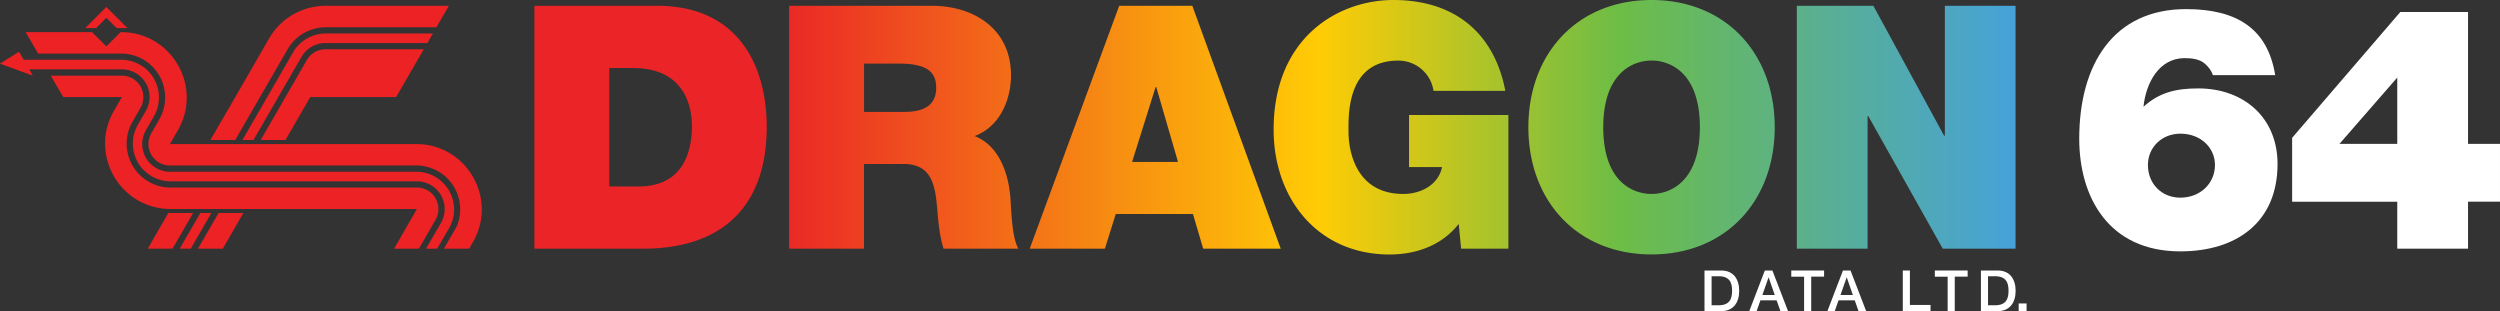 <svg viewBox="0 0 3840 477.9" xmlns="http://www.w3.org/2000/svg" xmlns:xlink="http://www.w3.org/1999/xlink"><rect x="0" y="0" width="3840" height="477.9" fill="#333333" stroke="none"/><linearGradient id="a" gradientTransform="matrix(1 0 0 -1 0 477.89)" gradientUnits="userSpaceOnUse" x1="820.8" x2="3095.9" y1="282.44" y2="282.44"><stop offset=".16" stop-color="#ea2427"/><stop offset=".53" stop-color="#ffcc05"/><stop offset=".732" stop-color="#6dbd46"/><stop offset="1" stop-color="#46a2da"/></linearGradient><path d="m2618.1 415.5h25.8c19.2 0 27.5 14 27.5 31.2s-8.3 31.2-27.5 31.2h-25.8zm10.9 53.4h10.7c17.1 0 20.8-9.8 20.8-22.3s-3.7-22.3-20.8-22.3h-10.7z" fill="#fff"/><path d="m2710.8 415.5h11.6l24 62.3h-11.7l-5.8-16.5h-24.9l-5.8 16.5h-11.3zm-3.8 37.6h19l-9.3-26.8h-.3z" fill="#fff"/><path d="m2751.4 415.5h50.4v9.4h-19.8v52.9h-10.9v-52.8h-19.7z" fill="#fff"/><path d="m2830.8 415.5h11.6l24 62.3h-11.7l-5.8-16.5h-24.9l-5.8 16.5h-11.3zm-3.8 37.6h19l-9.3-26.8h-.3z" fill="#fff"/><path d="m2922.7 415.5h10.9v52.9h31.7v9.4h-42.6v-62.3z" fill="#fff"/><path d="m2971.9 415.5h50.4v9.4h-19.8v52.9h-10.9v-52.8h-19.7z" fill="#fff"/><path d="m3042.7 415.5h25.8c19.2 0 27.5 14 27.5 31.2s-8.3 31.2-27.5 31.2h-25.8zm10.9 53.4h10.7c17.1 0 20.8-9.8 20.8-22.3s-3.7-22.3-20.8-22.3h-10.7z" fill="#fff"/><path d="m3100.7 466.1h12.1v11.8h-12.1z" fill="#fff"/><g fill="#ec2224"><path d="m324.6 327.2-31.6 54.8h-17l31.7-54.8z"/><path d="m389.4 215 73.7-127.6a42.583 42.583 0 0 1 36.9-21.3h156.5l8.5-14.7h-164.7a58.244 58.244 0 0 0 -50.2 29l-27.8 48.2-.8 1.4-49.1 85z"/><path d="m689.5 8.9h-189.2a100.538 100.538 0 0 0 -87 50.2l-27.8 48.2-.8 1.5-61.5 106.2h38.1l80.5-139.4a67.61 67.61 0 0 1 58.4-33.7h170.1z"/><path d="m476.6 149.1h131.9l42.4-73.4h-151a33.05 33.05 0 0 0 -28.6 16.5l-70.9 122.8h38.1z"/><path d="m373.8 327.2-31.6 54.8h-38.2l31.7-54.8z"/><path d="m258.5 327.2-31.6 54.8h38.1l31.6-54.8z"/><path d="m97.1 149.1h90.1l-12.2 21.2c-38.7 67 9.7 150.7 87 150.7h378.4l-35.1 61h38.1l25.6-44.4a33 33 0 0 0 -28.6-49.5h-378.4a67.45 67.45 0 0 1 -58.4-101.2l12.2-21.2a33 33 0 0 0 -28.6-49.5h-109.2z"/><path d="m58.5 82.3h127.7a67.45 67.45 0 0 1 58.4 101.2l-12.2 21.2a33 33 0 0 0 28.6 49.5h378.4a67.431 67.431 0 0 1 62.2 93.5l-19.8 34.3h38.8l5.8-10c38.7-67-9.7-150.7-87-150.7h-378.4l12.2-21.2c38.7-67-9.7-150.7-87-150.7h-1l-21.9 21.9-21.9-21.9h-102z"/><path d="m147.6 43.1 15.7-15.7 15.8 15.7h16.6l-32.4-32.4-32.4 32.4z"/><path d="m50.4 116.2-50.4-18.4 29.2-18.4 7.2 12.4h149.8a57.95 57.95 0 0 1 50.2 86.9l-12.2 21.2a42.6 42.6 0 0 0 36.9 63.9h378.4a57.95 57.95 0 0 1 50.2 86.9l-18.3 31.3h-17l22.9-39.6a42.6 42.6 0 0 0 -36.9-63.9h-378.4a57.95 57.95 0 0 1 -50.2-86.9l12.2-21.2a42.6 42.6 0 0 0 -36.9-63.9h-142.1z"/></g><path d="m1009.5 8.9h-188.7v373.1h166.2c130.1 0 190.7-72.6 190.7-187.1 0-94-43.8-186-168.2-186zm-28.8 277.5h-44.9v-181.9h36.6c83.1 0 90.4 65.3 90.4 88.8 0 35.1-10.5 93.1-82.1 93.1zm516.3-77.4c38.2-14.1 55.9-54.9 55.9-93.5 0-70.5-56.4-106.6-121.8-106.6h-219v373.1h115v-130.1h61.1c45.5 0 48.6 37.1 51.7 72.6 1.6 19.3 3.6 38.7 9.4 57.5h115c-10.4-17.2-11-61.7-12.5-80-4.1-46.5-23.4-81-54.8-93zm-109.7-37.1h-60.1v-74.2h53.8c43.9 0 57 13.6 57 37.1-0 33.5-29.3 37.1-50.7 37.1zm331.8-163-137.5 373.1h115.5l16.7-53.3h118.6l15.7 53.3h119.1l-135.8-373.1zm19.8 239.8 36.1-115h1l33.4 115zm425.4 7.9h50.7c-5.7 27.7-32.9 41.3-59.6 41.3-70 0-84.1-61.1-84.1-96.1 0-25.6-2.6-108.7 76.3-108.7a54.43 54.43 0 0 1 54.3 46.5h110.3c-16.8-87.9-76.9-139.6-172-139.6-84.1 0-183.9 57-183.9 199.1 0 106.1 67.9 191.8 178.2 191.8 40.8 0 80.5-14.1 106.1-47l3.7 38.1h72.6v-205.4h-152.6zm372.5-256.6c-113.4 0-189.2 81.5-189.2 195.4s75.8 195.4 189.2 195.4 189.2-81.5 189.2-195.4-75.8-195.4-189.2-195.4zm0 297.9c-29.3 0-74.2-19.3-74.2-102.4s45-102.5 74.2-102.5c29.3 0 74.2 19.3 74.2 102.4s-44.9 102.5-74.2 102.5zm450.5-289v199.6h-1.1l-108.7-199.6h-117.6v373.1h108.7v-203.8h1l114.5 203.8h111.8v-373.1z" fill="url(#a)"/><path d="m3399 115.5c-2.1-6.8-7.3-14.1-15.2-19.9-7.3-4.7-16.7-6.3-28.2-6.3-39.7 0-59.6 38.7-63.2 74.7 24.6-22.5 51.2-28.2 84.1-28.2 70 0 121.8 44.9 121.8 116 0 89.4-62.7 134.3-149.4 134.3-110.3 0-155.2-83.6-155.2-173 0-114.4 52.8-199.1 164.1-199.1 78.4 0 125.4 30.3 136.9 101.4h-95.7zm-99.8 137.9c0 28.7 20.9 50.2 49.7 50.2 31.4 0 53.3-22.5 53.3-50.2 0-25.6-20.9-48.1-53.3-48.1-28.3.1-49.7 21-49.7 48.1z" fill="#fff"/><path d="m3682.2 309.9h-161.5v-98.2l166.2-193.3h104v202.6h49.1v88.8h-49.1v72.2h-108.7zm-88.8-88.9h88.8v-101.9z" fill="#fff"/></svg>